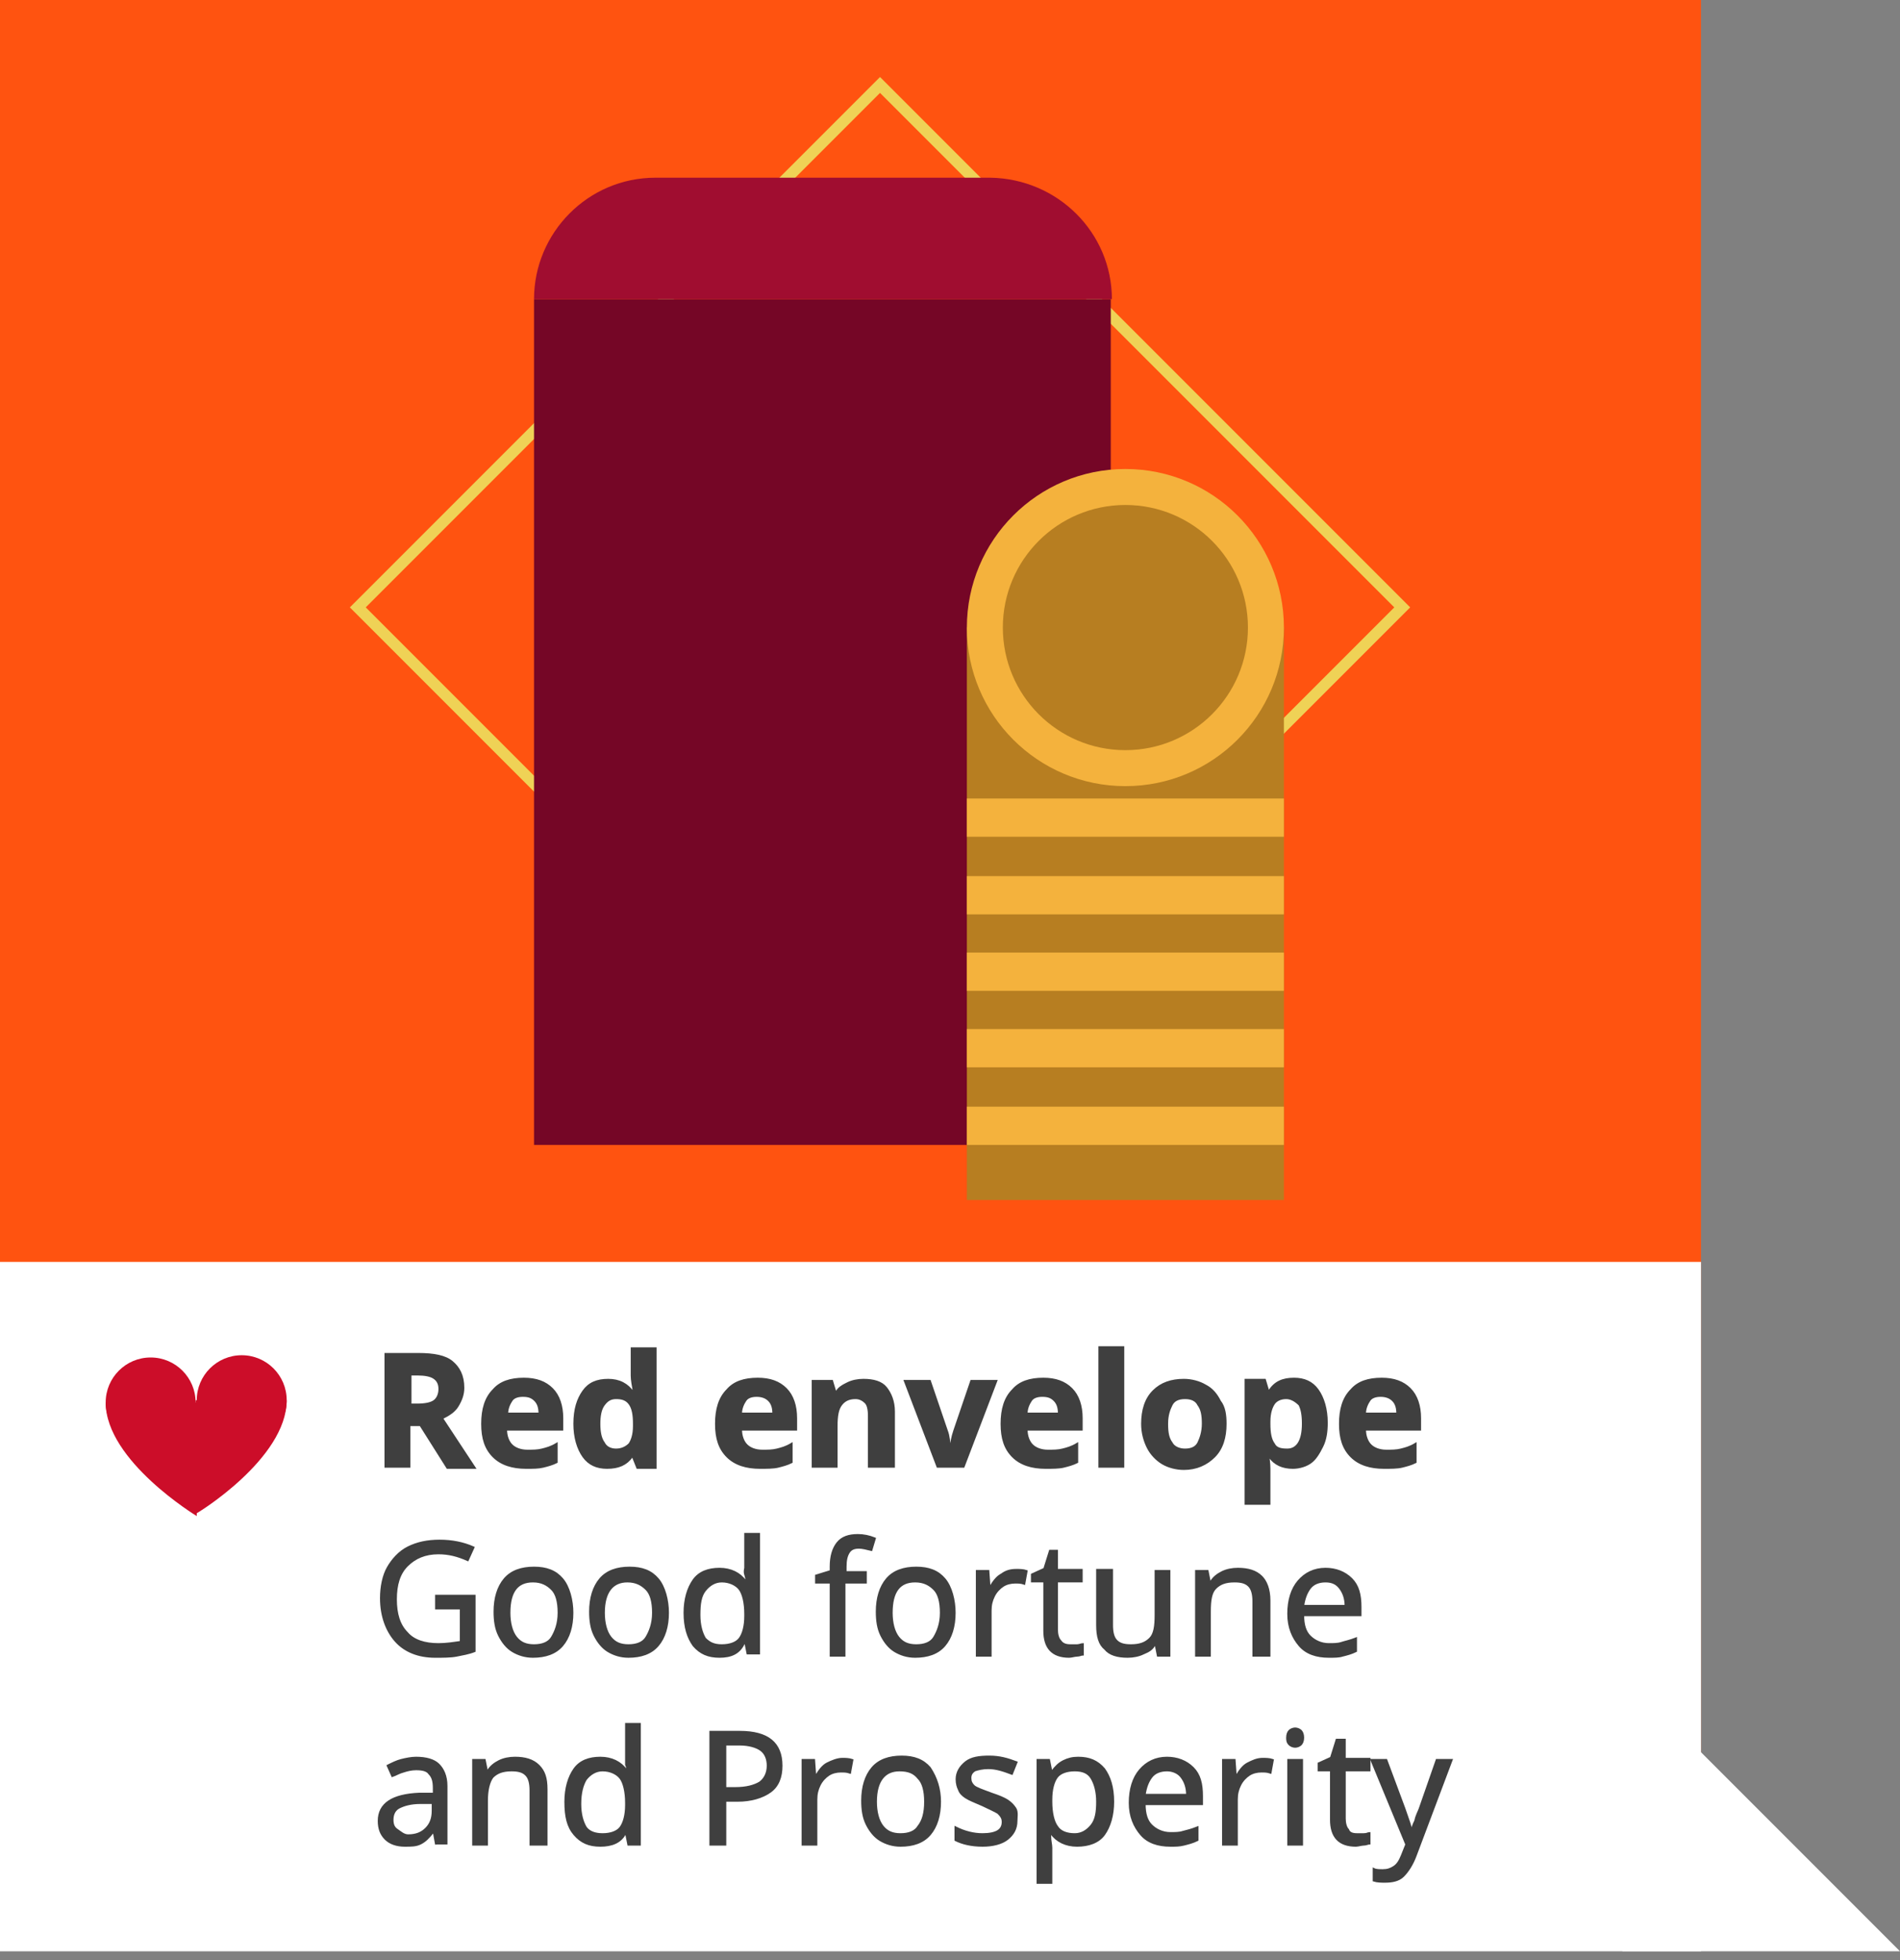 <!-- Generator: Adobe Illustrator 19.0.0, SVG Export Plug-In  -->
<svg version="1.1"
	 xmlns="http://www.w3.org/2000/svg" xmlns:xlink="http://www.w3.org/1999/xlink" xmlns:a="http://ns.adobe.com/AdobeSVGViewerExtensions/3.0/"
	 x="0px" y="0px" width="169px" height="174.3px" viewBox="0 0 169 174.3" style="enable-background:new 0 0 169 174.3;"
	 xml:space="preserve">
<rect x="0" y="0" width="169" height="174.3" fill="#808080" stroke="none"/>
<style type="text/css">
	.st0{fill:#FF5310;}
	.st1{fill:#FFFFFF;}
	.st2{fill:#3F3F3F;stroke:#3F3F3F;stroke-width:0.2;stroke-miterlimit:10;}
	.st3{fill:#EF8CB2;}
	.st4{fill:#CC0D29;}
	.st5{fill:none;stroke:#EFD256;stroke-miterlimit:10;}
	.st6{fill:#750626;}
	.st7{fill:#A00D30;}
	.st8{fill:#B77E21;}
	.st9{fill:#F4B23D;}
</style>
<defs>
</defs>
<g id="XMLID_15_">
	<rect id="XMLID_128_" class="st0" width="151.3" height="167"/>
	<path id="XMLID_127_" d="M121.6,174.3"/>
	<rect id="XMLID_126_" y="112.2" class="st1" width="151.3" height="61.3"/>
	<polygon id="XMLID_125_" class="st1" points="144.3,173.5 149.2,153.7 169,173.5 	"/>
	<g id="XMLID_34_">
		<path id="XMLID_122_" class="st2" d="M36.4,126.6v3.8h-2.1v-10h2.9c1.4,0,2.4,0.2,3,0.7s1,1.2,1,2.3c0,0.6-0.2,1.1-0.5,1.6
			s-0.8,0.8-1.4,1.1l2.9,4.4h-2.4l-2.4-3.8H36.4z M36.4,124.9h0.7c0.7,0,1.2-0.1,1.5-0.3c0.3-0.2,0.5-0.6,0.5-1.1
			c0-0.5-0.2-0.8-0.5-1c-0.3-0.2-0.8-0.3-1.5-0.3h-0.6V124.9z"/>
		<path id="XMLID_119_" class="st2" d="M46.8,130.5c-1.2,0-2.2-0.3-2.9-1c-0.7-0.7-1-1.6-1-2.9c0-1.3,0.3-2.3,1-3
			c0.6-0.7,1.5-1,2.7-1c1.1,0,1.9,0.3,2.5,0.9s0.9,1.5,0.9,2.6v1H45c0,0.6,0.2,1.1,0.5,1.4c0.3,0.3,0.8,0.5,1.4,0.5
			c0.5,0,0.9,0,1.3-0.1s0.8-0.2,1.3-0.5v1.6c-0.4,0.2-0.8,0.3-1.2,0.4S47.4,130.5,46.8,130.5z M46.5,124.1c-0.4,0-0.8,0.1-1,0.4
			s-0.4,0.7-0.4,1.2H48c0-0.5-0.1-0.9-0.4-1.2S47,124.1,46.5,124.1z"/>
		<path id="XMLID_116_" class="st2" d="M54,130.5c-0.9,0-1.6-0.3-2.1-1s-0.8-1.7-0.8-2.9c0-1.3,0.3-2.2,0.8-2.9c0.5-0.7,1.2-1,2.2-1
			c1,0,1.7,0.4,2.2,1.1h0.1c-0.1-0.6-0.2-1.1-0.2-1.5v-2.4h2.1v10.6h-1.6l-0.4-1h-0.1C55.7,130.2,55,130.5,54,130.5z M54.8,128.9
			c0.5,0,0.9-0.2,1.2-0.5c0.2-0.3,0.4-0.8,0.4-1.6v-0.2c0-0.8-0.1-1.4-0.4-1.8s-0.7-0.5-1.2-0.5c-0.5,0-0.8,0.2-1.1,0.6
			c-0.3,0.4-0.4,1-0.4,1.7s0.1,1.3,0.4,1.7C53.9,128.7,54.3,128.9,54.8,128.9z"/>
		<path id="XMLID_113_" class="st2" d="M67.6,130.5c-1.2,0-2.2-0.3-2.9-1c-0.7-0.7-1-1.6-1-2.9c0-1.3,0.3-2.3,1-3
			c0.6-0.7,1.5-1,2.7-1c1.1,0,1.9,0.3,2.5,0.9s0.9,1.5,0.9,2.6v1h-4.9c0,0.6,0.2,1.1,0.5,1.4c0.3,0.3,0.8,0.5,1.4,0.5
			c0.5,0,0.9,0,1.3-0.1s0.8-0.2,1.3-0.5v1.6c-0.4,0.2-0.8,0.3-1.2,0.4S68.2,130.5,67.6,130.5z M67.3,124.1c-0.4,0-0.8,0.1-1,0.4
			s-0.4,0.7-0.4,1.2h2.9c0-0.5-0.1-0.9-0.4-1.2S67.7,124.1,67.3,124.1z"/>
		<path id="XMLID_111_" class="st2" d="M79.4,130.4h-2.1v-4.5c0-0.6-0.1-1-0.3-1.2s-0.5-0.4-0.9-0.4c-0.6,0-1,0.2-1.3,0.6
			s-0.4,1-0.4,1.9v3.6h-2.1v-7.6H74l0.3,1h0.1c0.2-0.4,0.6-0.6,1-0.8c0.4-0.2,0.9-0.3,1.4-0.3c0.9,0,1.6,0.2,2,0.7s0.7,1.2,0.7,2.1
			V130.4z"/>
		<path id="XMLID_109_" class="st2" d="M83.4,130.4l-2.9-7.6h2.2l1.5,4.4c0.2,0.5,0.2,1,0.3,1.6h0.1c0-0.5,0.1-1,0.3-1.6l1.5-4.4
			h2.2l-2.9,7.6H83.4z"/>
		<path id="XMLID_106_" class="st2" d="M93,130.5c-1.2,0-2.2-0.3-2.9-1c-0.7-0.7-1-1.6-1-2.9c0-1.3,0.3-2.3,1-3c0.6-0.7,1.5-1,2.7-1
			c1.1,0,1.9,0.3,2.5,0.9s0.9,1.5,0.9,2.6v1h-4.9c0,0.6,0.2,1.1,0.5,1.4c0.3,0.3,0.8,0.5,1.4,0.5c0.5,0,0.9,0,1.3-0.1
			s0.8-0.2,1.3-0.5v1.6c-0.4,0.2-0.8,0.3-1.2,0.4S93.6,130.5,93,130.5z M92.7,124.1c-0.4,0-0.8,0.1-1,0.4s-0.4,0.7-0.4,1.2h2.9
			c0-0.5-0.1-0.9-0.4-1.2S93.2,124.1,92.7,124.1z"/>
		<path id="XMLID_104_" class="st2" d="M99.9,130.4h-2.1v-10.6h2.1V130.4z"/>
		<path id="XMLID_101_" class="st2" d="M109,126.6c0,1.2-0.3,2.2-1,2.9c-0.7,0.7-1.6,1.1-2.7,1.1c-0.7,0-1.4-0.2-1.9-0.5
			s-1-0.8-1.3-1.4s-0.5-1.3-0.5-2.1c0-1.2,0.3-2.2,1-2.9c0.7-0.7,1.6-1,2.7-1c0.7,0,1.4,0.2,1.9,0.5c0.6,0.3,1,0.8,1.3,1.4
			C108.9,125.1,109,125.8,109,126.6z M103.8,126.6c0,0.8,0.1,1.3,0.4,1.7c0.2,0.4,0.7,0.6,1.2,0.6c0.6,0,1-0.2,1.2-0.6
			c0.2-0.4,0.4-1,0.4-1.7c0-0.8-0.1-1.3-0.4-1.7c-0.2-0.4-0.6-0.6-1.2-0.6c-0.6,0-1,0.2-1.2,0.6S103.8,125.8,103.8,126.6z"/>
		<path id="XMLID_98_" class="st2" d="M115,130.5c-0.9,0-1.6-0.3-2.1-1h-0.1c0.1,0.6,0.1,1,0.1,1.1v3.1h-2.1v-11h1.7l0.3,1h0.1
			c0.5-0.8,1.2-1.1,2.2-1.1c0.9,0,1.6,0.3,2.1,1s0.8,1.7,0.8,2.9c0,0.8-0.1,1.5-0.4,2.1s-0.6,1.1-1,1.4S115.6,130.5,115,130.5z
			 M114.4,124.3c-0.5,0-0.9,0.2-1.1,0.5s-0.4,0.8-0.4,1.6v0.2c0,0.8,0.1,1.4,0.4,1.8c0.2,0.4,0.6,0.5,1.2,0.5c0.9,0,1.4-0.8,1.4-2.3
			c0-0.8-0.1-1.3-0.3-1.7C115.2,124.5,114.8,124.3,114.4,124.3z"/>
		<path id="XMLID_95_" class="st2" d="M123.1,130.5c-1.2,0-2.2-0.3-2.9-1c-0.7-0.7-1-1.6-1-2.9c0-1.3,0.3-2.3,1-3
			c0.6-0.7,1.5-1,2.7-1c1.1,0,1.9,0.3,2.5,0.9s0.9,1.5,0.9,2.6v1h-4.9c0,0.6,0.2,1.1,0.5,1.4c0.3,0.3,0.8,0.5,1.4,0.5
			c0.5,0,0.9,0,1.3-0.1s0.8-0.2,1.3-0.5v1.6c-0.4,0.2-0.8,0.3-1.2,0.4S123.7,130.5,123.1,130.5z M122.8,124.1c-0.4,0-0.8,0.1-1,0.4
			s-0.4,0.7-0.4,1.2h2.9c0-0.5-0.1-0.9-0.4-1.2S123.2,124.1,122.8,124.1z"/>
		<path id="XMLID_93_" class="st2" d="M38.7,141.9h3.5v4.9c-0.5,0.2-1.1,0.3-1.6,0.4c-0.5,0.1-1.2,0.1-1.9,0.1
			c-1.5,0-2.7-0.5-3.5-1.4s-1.3-2.2-1.3-3.8c0-1,0.2-2,0.6-2.7s1-1.4,1.8-1.8c0.8-0.4,1.7-0.6,2.8-0.6c1.1,0,2.1,0.2,3,0.6l-0.5,1.1
			c-0.9-0.4-1.7-0.6-2.6-0.6c-1.2,0-2.1,0.4-2.8,1.1c-0.7,0.7-1,1.7-1,3c0,1.3,0.3,2.3,1,3c0.6,0.7,1.6,1,2.8,1c0.7,0,1.3-0.1,2-0.2
			v-3h-2.2V141.9z"/>
		<path id="XMLID_90_" class="st2" d="M50.9,143.4c0,1.2-0.3,2.2-0.9,2.9c-0.6,0.7-1.5,1-2.6,1c-0.7,0-1.3-0.2-1.8-0.5
			s-0.9-0.8-1.2-1.4c-0.3-0.6-0.4-1.3-0.4-2.1c0-1.2,0.3-2.2,0.9-2.9s1.5-1,2.6-1c1.1,0,1.9,0.3,2.5,1S50.9,142.3,50.9,143.4z
			 M45.3,143.4c0,0.9,0.2,1.7,0.6,2.2c0.4,0.5,0.9,0.7,1.6,0.7c0.7,0,1.3-0.2,1.6-0.7s0.6-1.2,0.6-2.2s-0.2-1.7-0.6-2.1
			s-0.9-0.7-1.7-0.7C46,140.6,45.3,141.5,45.3,143.4z"/>
		<path id="XMLID_87_" class="st2" d="M59.4,143.4c0,1.2-0.3,2.2-0.9,2.9c-0.6,0.7-1.5,1-2.6,1c-0.7,0-1.3-0.2-1.8-0.5
			s-0.9-0.8-1.2-1.4c-0.3-0.6-0.4-1.3-0.4-2.1c0-1.2,0.3-2.2,0.9-2.9s1.5-1,2.6-1c1.1,0,1.9,0.3,2.5,1S59.4,142.3,59.4,143.4z
			 M53.7,143.4c0,0.9,0.2,1.7,0.6,2.2c0.4,0.5,0.9,0.7,1.6,0.7c0.7,0,1.3-0.2,1.6-0.7s0.6-1.2,0.6-2.2s-0.2-1.7-0.6-2.1
			s-0.9-0.7-1.7-0.7C54.5,140.6,53.7,141.5,53.7,143.4z"/>
		<path id="XMLID_84_" class="st2" d="M64,147.3c-1,0-1.7-0.3-2.3-1c-0.5-0.7-0.8-1.6-0.8-2.9c0-1.2,0.3-2.2,0.8-2.9
			c0.5-0.7,1.3-1,2.3-1c1,0,1.8,0.4,2.3,1.1h0.1c0-0.1,0-0.3-0.1-0.6s0-0.5,0-0.6v-3h1.2v10.6h-1l-0.2-1h-0.1
			C65.8,147,65,147.3,64,147.3z M64.2,146.3c0.7,0,1.3-0.2,1.6-0.6c0.3-0.4,0.5-1.1,0.5-2v-0.2c0-1-0.2-1.8-0.5-2.2
			s-0.9-0.7-1.6-0.7c-0.6,0-1.1,0.3-1.5,0.8s-0.5,1.2-0.5,2.2c0,0.9,0.2,1.6,0.5,2.1C63.1,146.1,63.5,146.3,64.2,146.3z"/>
		<path id="XMLID_82_" class="st2" d="M77,140.7h-1.9v6.5h-1.2v-6.5h-1.3v-0.6l1.3-0.4v-0.4c0-0.9,0.2-1.6,0.6-2.1
			c0.4-0.5,1-0.7,1.8-0.7c0.5,0,1,0.1,1.5,0.3l-0.3,1c-0.4-0.1-0.8-0.2-1.1-0.2c-0.4,0-0.7,0.1-0.9,0.4s-0.3,0.7-0.3,1.3v0.5H77
			V140.7z"/>
		<path id="XMLID_79_" class="st2" d="M84.9,143.4c0,1.2-0.3,2.2-0.9,2.9c-0.6,0.7-1.5,1-2.6,1c-0.7,0-1.3-0.2-1.8-0.5
			s-0.9-0.8-1.2-1.4c-0.3-0.6-0.4-1.3-0.4-2.1c0-1.2,0.3-2.2,0.9-2.9s1.5-1,2.6-1c1.1,0,1.9,0.3,2.5,1S84.9,142.3,84.9,143.4z
			 M79.3,143.4c0,0.9,0.2,1.7,0.6,2.2c0.4,0.5,0.9,0.7,1.6,0.7c0.7,0,1.3-0.2,1.6-0.7s0.6-1.2,0.6-2.2s-0.2-1.7-0.6-2.1
			s-0.9-0.7-1.7-0.7C80,140.6,79.3,141.5,79.3,143.4z"/>
		<path id="XMLID_77_" class="st2" d="M90.4,139.6c0.3,0,0.6,0,0.9,0.1l-0.2,1.1c-0.3-0.1-0.5-0.1-0.8-0.1c-0.4,0-0.8,0.1-1.1,0.3
			c-0.3,0.2-0.6,0.5-0.8,0.9s-0.3,0.8-0.3,1.3v4h-1.2v-7.5h1l0.1,1.4h0.1c0.3-0.5,0.6-0.9,1-1.1C89.5,139.7,89.9,139.6,90.4,139.6z"
			/>
		<path id="XMLID_75_" class="st2" d="M95.2,146.3c0.2,0,0.3,0,0.6,0c0.2,0,0.4-0.1,0.5-0.1v0.9c-0.1,0-0.3,0.1-0.5,0.1
			s-0.5,0.1-0.7,0.1c-1.5,0-2.2-0.8-2.2-2.3v-4.4h-1.1v-0.6l1.1-0.5l0.5-1.6H94v1.7h2.2v1H94v4.3c0,0.4,0.1,0.8,0.3,1
			C94.5,146.2,94.8,146.3,95.2,146.3z"/>
		<path id="XMLID_73_" class="st2" d="M98.9,139.7v4.8c0,0.6,0.1,1.1,0.4,1.4c0.3,0.3,0.7,0.4,1.3,0.4c0.8,0,1.3-0.2,1.7-0.6
			c0.4-0.4,0.5-1.1,0.5-2.1v-3.9h1.2v7.5h-1l-0.2-1h-0.1c-0.2,0.4-0.5,0.6-1,0.8c-0.4,0.2-0.9,0.3-1.4,0.3c-0.9,0-1.6-0.2-2-0.7
			c-0.5-0.4-0.7-1.1-0.7-2.1v-4.9H98.9z"/>
		<path id="XMLID_71_" class="st2" d="M111.5,147.2v-4.8c0-0.6-0.1-1.1-0.4-1.4c-0.3-0.3-0.7-0.4-1.3-0.4c-0.8,0-1.3,0.2-1.7,0.6
			s-0.5,1.1-0.5,2.1v3.9h-1.2v-7.5h1l0.2,1h0.1c0.2-0.4,0.6-0.7,1-0.9s0.9-0.3,1.4-0.3c0.9,0,1.6,0.2,2.1,0.7
			c0.4,0.4,0.7,1.1,0.7,2.1v4.9H111.5z"/>
		<path id="XMLID_68_" class="st2" d="M118.2,147.3c-1.1,0-2-0.3-2.6-1c-0.6-0.7-1-1.6-1-2.8c0-1.2,0.3-2.2,0.9-2.9s1.4-1.1,2.4-1.1
			c0.9,0,1.7,0.3,2.3,0.9s0.8,1.4,0.8,2.5v0.7h-5.1c0,0.9,0.2,1.5,0.6,1.9c0.4,0.4,1,0.7,1.7,0.7c0.4,0,0.8,0,1.1-0.1
			s0.8-0.2,1.3-0.4v1.1c-0.4,0.2-0.8,0.3-1.2,0.4C119.1,147.3,118.7,147.3,118.2,147.3z M117.9,140.6c-0.6,0-1.1,0.2-1.4,0.6
			c-0.3,0.4-0.5,0.9-0.6,1.6h3.8c0-0.7-0.2-1.2-0.5-1.6C118.9,140.8,118.5,140.6,117.9,140.6z"/>
		<path id="XMLID_65_" class="st2" d="M38.8,164l-0.2-1.1h-0.1c-0.4,0.5-0.7,0.8-1.1,1c-0.4,0.2-0.8,0.2-1.4,0.2
			c-0.7,0-1.3-0.2-1.7-0.6s-0.6-0.9-0.6-1.6c0-1.5,1.2-2.3,3.6-2.4l1.3,0V159c0-0.6-0.1-1-0.4-1.3c-0.2-0.3-0.6-0.4-1.2-0.4
			c-0.4,0-0.8,0.1-1.1,0.2c-0.4,0.1-0.7,0.3-1,0.4l-0.4-0.9c0.4-0.2,0.8-0.4,1.2-0.5s0.9-0.2,1.3-0.2c0.9,0,1.6,0.2,2,0.6
			s0.7,1,0.7,1.9v5.1H38.8z M36.3,163.2c0.7,0,1.2-0.2,1.6-0.6c0.4-0.4,0.6-0.9,0.6-1.6v-0.7l-1.1,0c-0.9,0-1.5,0.2-1.9,0.4
			c-0.4,0.2-0.6,0.6-0.6,1.1c0,0.4,0.1,0.7,0.4,0.9S35.9,163.2,36.3,163.2z"/>
		<path id="XMLID_63_" class="st2" d="M47.2,164v-4.8c0-0.6-0.1-1.1-0.4-1.4c-0.3-0.3-0.7-0.4-1.3-0.4c-0.8,0-1.3,0.2-1.7,0.6
			c-0.3,0.4-0.5,1.1-0.5,2.1v3.9h-1.2v-7.5h1l0.2,1h0.1c0.2-0.4,0.6-0.7,1-0.9c0.4-0.2,0.9-0.3,1.4-0.3c0.9,0,1.6,0.2,2.1,0.7
			s0.7,1.1,0.7,2.1v4.9H47.2z"/>
		<path id="XMLID_60_" class="st2" d="M53.4,164.1c-1,0-1.7-0.3-2.3-1s-0.8-1.6-0.8-2.9c0-1.2,0.3-2.2,0.8-2.9s1.3-1,2.3-1
			c1,0,1.8,0.4,2.3,1.1h0.1c0-0.1,0-0.3-0.1-0.5c0-0.3,0-0.5,0-0.6v-3h1.2V164h-1l-0.2-1h-0.1C55.2,163.8,54.4,164.1,53.4,164.1z
			 M53.6,163.1c0.7,0,1.3-0.2,1.6-0.6c0.3-0.4,0.5-1.1,0.5-2v-0.2c0-1-0.2-1.8-0.5-2.2c-0.3-0.4-0.9-0.7-1.6-0.7
			c-0.6,0-1.1,0.3-1.5,0.8c-0.3,0.5-0.5,1.2-0.5,2.2c0,0.9,0.2,1.6,0.5,2.1C52.4,162.9,52.9,163.1,53.6,163.1z"/>
		<path id="XMLID_57_" class="st2" d="M69.5,157c0,1-0.3,1.8-1,2.3c-0.7,0.5-1.7,0.8-2.9,0.8h-1.1v3.9h-1.3v-10h2.6
			C68.3,154,69.5,155,69.5,157z M64.4,159h1c1,0,1.7-0.2,2.2-0.5c0.4-0.3,0.7-0.8,0.7-1.5c0-0.6-0.2-1.1-0.6-1.4s-1.1-0.5-1.9-0.5
			h-1.3V159z"/>
		<path id="XMLID_55_" class="st2" d="M74.9,156.4c0.3,0,0.6,0,0.9,0.1l-0.2,1.1c-0.3-0.1-0.5-0.1-0.8-0.1c-0.4,0-0.8,0.1-1.1,0.3
			c-0.3,0.2-0.6,0.5-0.8,0.9c-0.2,0.4-0.3,0.8-0.3,1.3v4h-1.2v-7.5h1l0.1,1.4h0.1c0.3-0.5,0.6-0.9,1-1.1S74.5,156.4,74.9,156.4z"/>
		<path id="XMLID_52_" class="st2" d="M83.6,160.2c0,1.2-0.3,2.2-0.9,2.9s-1.5,1-2.6,1c-0.7,0-1.3-0.2-1.8-0.5
			c-0.5-0.3-0.9-0.8-1.2-1.4s-0.4-1.3-0.4-2.1c0-1.2,0.3-2.2,0.9-2.9c0.6-0.7,1.5-1,2.6-1c1.1,0,1.9,0.3,2.5,1
			C83.3,158.1,83.6,159.1,83.6,160.2z M77.9,160.2c0,0.9,0.2,1.7,0.6,2.2c0.4,0.5,0.9,0.7,1.6,0.7c0.7,0,1.3-0.2,1.6-0.7
			c0.4-0.5,0.6-1.2,0.6-2.2s-0.2-1.7-0.6-2.1c-0.4-0.5-0.9-0.7-1.7-0.7C78.7,157.4,77.9,158.3,77.9,160.2z"/>
		<path id="XMLID_50_" class="st2" d="M90.4,161.9c0,0.7-0.3,1.2-0.8,1.6c-0.5,0.4-1.3,0.6-2.2,0.6c-1,0-1.8-0.2-2.4-0.5v-1.1
			c0.8,0.4,1.6,0.6,2.4,0.6c0.6,0,1.1-0.1,1.4-0.3s0.4-0.5,0.4-0.8c0-0.3-0.1-0.5-0.4-0.8c-0.3-0.2-0.8-0.4-1.4-0.7
			c-0.7-0.3-1.2-0.5-1.5-0.7c-0.3-0.2-0.5-0.4-0.6-0.7c-0.1-0.2-0.2-0.5-0.2-0.9c0-0.6,0.3-1.1,0.8-1.5s1.2-0.5,2.1-0.5
			c0.9,0,1.6,0.2,2.4,0.5l-0.4,1c-0.8-0.3-1.4-0.5-2.1-0.5c-0.5,0-0.9,0.1-1.2,0.2c-0.3,0.2-0.4,0.4-0.4,0.7c0,0.3,0.1,0.5,0.3,0.7
			c0.2,0.2,0.8,0.4,1.6,0.7c0.6,0.2,1.1,0.4,1.4,0.6c0.3,0.2,0.5,0.4,0.7,0.7S90.4,161.6,90.4,161.9z"/>
		<path id="XMLID_47_" class="st2" d="M95.8,164.1c-1,0-1.8-0.4-2.3-1.1h-0.1l0,0.3c0,0.4,0.1,0.7,0.1,1v3.1h-1.2v-10.9h1l0.2,1h0.1
			c0.3-0.4,0.6-0.7,1-0.9s0.8-0.3,1.3-0.3c1,0,1.7,0.3,2.3,1c0.5,0.7,0.8,1.6,0.8,2.9c0,1.2-0.3,2.2-0.8,2.9S96.8,164.1,95.8,164.1z
			 M95.6,157.4c-0.7,0-1.3,0.2-1.6,0.6c-0.3,0.4-0.5,1.1-0.5,2v0.2c0,1,0.2,1.8,0.5,2.2c0.3,0.5,0.9,0.7,1.6,0.7
			c0.6,0,1.1-0.3,1.5-0.8c0.4-0.5,0.5-1.2,0.5-2.1c0-0.9-0.2-1.6-0.5-2.1C96.8,157.6,96.3,157.4,95.6,157.4z"/>
		<path id="XMLID_44_" class="st2" d="M104.1,164.1c-1.1,0-2-0.3-2.6-1c-0.6-0.7-1-1.6-1-2.8c0-1.2,0.3-2.2,0.9-2.9
			c0.6-0.7,1.4-1.1,2.4-1.1c0.9,0,1.7,0.3,2.3,0.9c0.6,0.6,0.8,1.4,0.8,2.5v0.7h-5.1c0,0.9,0.2,1.5,0.6,1.9s1,0.7,1.7,0.7
			c0.4,0,0.8,0,1.1-0.1c0.4-0.1,0.8-0.2,1.3-0.4v1.1c-0.4,0.2-0.8,0.3-1.2,0.4S104.6,164.1,104.1,164.1z M103.8,157.4
			c-0.6,0-1.1,0.2-1.4,0.6s-0.5,0.9-0.6,1.6h3.8c0-0.7-0.2-1.2-0.5-1.6S104.3,157.4,103.8,157.4z"/>
		<path id="XMLID_42_" class="st2" d="M112.3,156.4c0.3,0,0.6,0,0.9,0.1l-0.2,1.1c-0.3-0.1-0.5-0.1-0.8-0.1c-0.4,0-0.8,0.1-1.1,0.3
			c-0.3,0.2-0.6,0.5-0.8,0.9c-0.2,0.4-0.3,0.8-0.3,1.3v4h-1.2v-7.5h1l0.1,1.4h0.1c0.3-0.5,0.6-0.9,1-1.1S111.8,156.4,112.3,156.4z"
			/>
		<path id="XMLID_39_" class="st2" d="M114.5,154.5c0-0.3,0.1-0.5,0.2-0.6c0.1-0.1,0.3-0.2,0.5-0.2c0.2,0,0.4,0.1,0.5,0.2
			s0.2,0.3,0.2,0.6c0,0.3-0.1,0.5-0.2,0.6s-0.3,0.2-0.5,0.2c-0.2,0-0.4-0.1-0.5-0.2C114.5,154.9,114.5,154.7,114.5,154.5z
			 M115.8,164h-1.2v-7.5h1.2V164z"/>
		<path id="XMLID_37_" class="st2" d="M120.7,163.1c0.2,0,0.3,0,0.6,0s0.4-0.1,0.5-0.1v0.9c-0.1,0-0.3,0.1-0.5,0.1
			c-0.2,0-0.5,0.1-0.7,0.1c-1.5,0-2.2-0.8-2.2-2.3v-4.4h-1.1v-0.6l1.1-0.5l0.5-1.6h0.7v1.7h2.2v1h-2.2v4.3c0,0.4,0.1,0.8,0.3,1
			C120,163,120.3,163.1,120.7,163.1z"/>
		<path id="XMLID_35_" class="st2" d="M122,156.5h1.3l1.6,4.3c0.3,0.9,0.6,1.6,0.6,2h0.1c0-0.2,0.1-0.5,0.3-0.9
			c0.1-0.5,0.3-0.8,0.4-1.1l1.5-4.3h1.3l-3.2,8.5c-0.3,0.8-0.7,1.4-1.1,1.8s-1,0.5-1.6,0.5c-0.3,0-0.7,0-1-0.1v-1
			c0.2,0.1,0.5,0.1,0.8,0.1c0.4,0,0.7-0.1,1-0.3c0.3-0.2,0.5-0.5,0.7-1l0.4-1L122,156.5z"/>
	</g>
	<line id="XMLID_33_" class="st3" x1="87.1" y1="128.6" x2="89.1" y2="121.9"/>
	<g id="XMLID_28_">
		<circle id="XMLID_32_" class="st4" cx="13.4" cy="124.7" r="4"/>
		<path id="XMLID_31_" class="st4" d="M9.4,124.7h8.1v10.1C17.5,134.8,9.4,129.9,9.4,124.7z"/>
		<circle id="XMLID_30_" class="st4" cx="21.5" cy="124.5" r="4"/>
		<path id="XMLID_29_" class="st4" d="M25.5,124.5h-8.1v10.1C17.5,134.6,25.5,129.7,25.5,124.5z"/>
	</g>
	<g id="XMLID_16_">
		
			<rect id="XMLID_27_" x="45.4" y="21.2" transform="matrix(0.707 0.707 -0.707 0.707 61.166 -39.532)" class="st5" width="65.7" height="65.7"/>
		<rect id="XMLID_26_" x="47.5" y="26.6" class="st6" width="51.3" height="75.2"/>
		<path id="XMLID_25_" class="st7" d="M98.9,26.6H47.5l0,0c0-5.9,4.8-10.8,10.8-10.8h29.8C94.1,15.9,98.9,20.7,98.9,26.6L98.9,26.6z
			"/>
		<rect id="XMLID_24_" x="86" y="55.8" class="st8" width="28.2" height="50.9"/>
		<circle id="XMLID_23_" class="st9" cx="100.1" cy="55.8" r="14.1"/>
		<circle id="XMLID_22_" class="st8" cx="100.1" cy="55.8" r="10.9"/>
		<rect id="XMLID_21_" x="86" y="98.4" class="st9" width="28.2" height="3.4"/>
		<rect id="XMLID_20_" x="86" y="91.5" class="st9" width="28.2" height="3.4"/>
		<rect id="XMLID_19_" x="86" y="84.7" class="st9" width="28.2" height="3.4"/>
		<rect id="XMLID_18_" x="86" y="77.9" class="st9" width="28.2" height="3.4"/>
		<rect id="XMLID_17_" x="86" y="71" class="st9" width="28.2" height="3.4"/>
	</g>
</g>
</svg>